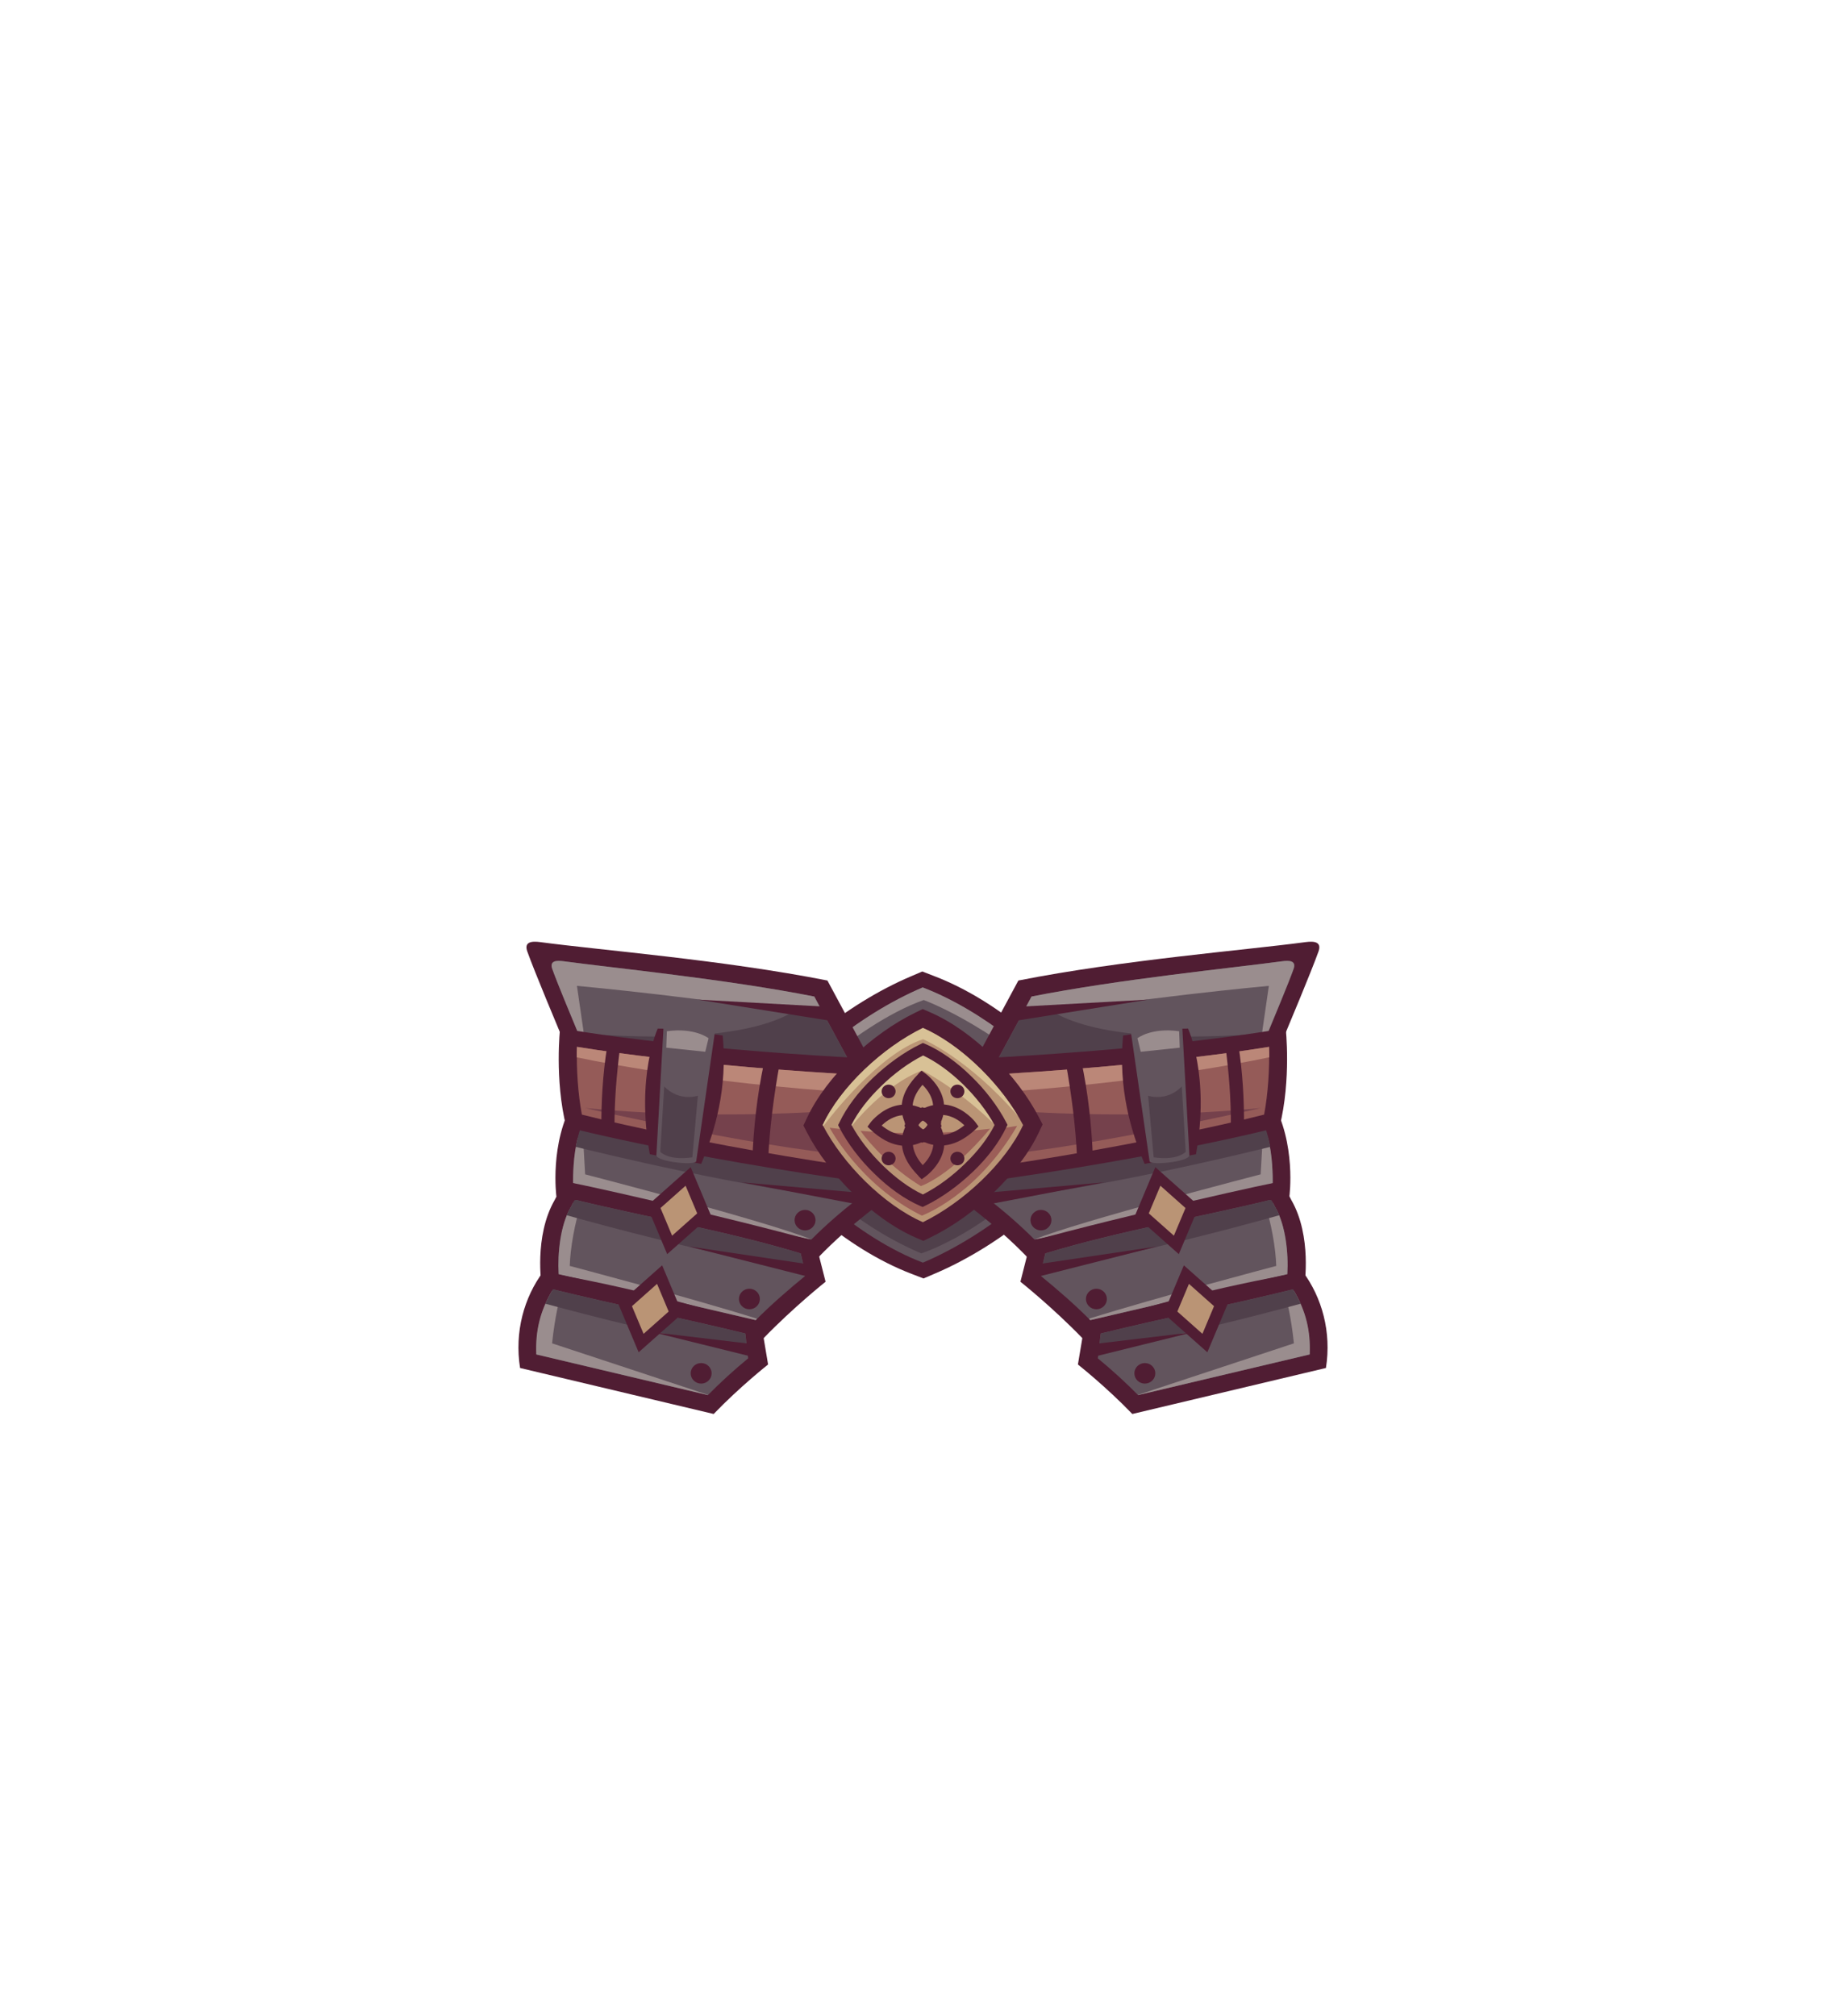 <?xml version="1.0" encoding="UTF-8"?>
<!DOCTYPE svg PUBLIC "-//W3C//DTD SVG 1.1//EN" "http://www.w3.org/Graphics/SVG/1.1/DTD/svg11.dtd">
<!-- Creator: CorelDRAW -->
<svg xmlns="http://www.w3.org/2000/svg" xml:space="preserve" width="161.908mm" height="176.792mm" style="shape-rendering:geometricPrecision; text-rendering:geometricPrecision; image-rendering:optimizeQuality; fill-rule:evenodd; clip-rule:evenodd"
viewBox="0 0 8.991 9.817"
 xmlns:xlink="http://www.w3.org/1999/xlink">
 <defs>
  <style type="text/css">
   <![CDATA[
    .fil0 {fill:none}
    .fil1 {fill:#501D33}
    .fil4 {fill:#50404B}
    .fil2 {fill:#62545D}
    .fil7 {fill:#75414C}
    .fil6 {fill:#955B58}
    .fil3 {fill:#9A8D8E}
    .fil5 {fill:#9C5E58}
    .fil9 {fill:#BA9475}
    .fil8 {fill:#BB8778}
    .fil10 {fill:#D8C196}
    .fil11 {fill:#501D33;fill-rule:nonzero}
   ]]>
  </style>
 </defs>
 <g id="Layer_x0020_1">
  <rect class="fil0" width="8.991" height="9.817"/>
  <g id="_114545168">
   <g>
    <g>
     <path id="_114552368" class="fil1" d="M4.549 4.753c0.323,0.123 0.644,0.409 0.803,0.676l0.028 0.047 -0.026 0.048c-0.146,0.273 -0.485,0.544 -0.8,0.678l-0.056 0.024 -0.057 -0.022c-0.323,-0.123 -0.644,-0.409 -0.803,-0.676l-0.028 -0.047 0.026 -0.048c0.146,-0.273 0.485,-0.544 0.8,-0.678l0.056 -0.024 0.057 0.022z"/>
     <path id="_114552296" class="fil2" d="M4.495 4.809c0.311,0.119 0.634,0.403 0.793,0.67 -0.14,0.262 -0.477,0.536 -0.793,0.67 -0.311,-0.119 -0.634,-0.403 -0.793,-0.67 0.14,-0.262 0.477,-0.536 0.793,-0.67z"/>
     <path id="_114552224" class="fil3" d="M4.495 4.809c0.286,0.109 0.6,0.357 0.769,0.604 -0.377,-0.403 -0.765,-0.543 -0.765,-0.543 -0.343,0.121 -0.739,0.523 -0.789,0.58 -0.001,-0.002 -0.006,0.031 -0.008,0.028 0.14,-0.262 0.477,-0.536 0.793,-0.67z"/>
     <path id="_114552152" class="fil4" d="M3.757 5.498c0,0 0.238,0.396 0.73,0.606 0,0 0.434,-0.137 0.754,-0.619 -0.042,0.006 -0.085,0.012 -0.127,0.017 -0.381,0.412 -0.628,0.415 -0.628,0.415 -0.337,-0.177 -0.577,-0.401 -0.577,-0.401 0,0 0.001,0 0.002,6.66361e-005 -0.051,-0.005 -0.102,-0.011 -0.153,-0.018z"/>
     <path id="_114552080" class="fil5" d="M5.026 5.505c-0.331,0.034 -0.692,0.039 -1.025,0.015 0.074,0.09 0.257,0.265 0.478,0.38 0,0 0.227,-0.063 0.547,-0.395z"/>
    </g>
    <g>
     <g>
      <path id="_114551984" class="fil1" d="M2.71 5.827c0,0 -0.035,-0.26 0.085,-0.466 0.073,-0.12 0.113,-0.131 0.168,-0.126 0.326,0.033 0.916,0.141 1.293,0.344l0.079 0.247c0,0 -0.181,0.122 -0.354,0.302l-1.201 -0.256 -0.069 -0.046z"/>
      <path id="_114551912" class="fil2" d="M2.792 5.78l0.022 0.014 0.616 0.14 0.522 0.102c0.068,-0.068 0.141,-0.132 0.217,-0.191 0.022,-0.017 0.044,-0.034 0.066,-0.051l-0.051 -0.158c-0.148,-0.075 -0.315,-0.13 -0.474,-0.173 -0.241,-0.066 -0.503,-0.116 -0.756,-0.147 -0.025,-0.003 -0.071,0.064 -0.084,0.086 -0.047,0.082 -0.069,0.179 -0.076,0.272 -0.002,0.033 -0.004,0.071 -0.002,0.107z"/>
      <path id="_114551840" class="fil3" d="M2.792 5.78l0.022 0.014 0.616 0.14 0.522 0.102 0 -0c-0.215,-0.088 -1.102,-0.317 -1.102,-0.317l-0.01 -0.174c-0.001,0.001 -0.012,-0.001 -0.026,-0.003 -0.011,0.043 -0.017,0.087 -0.02,0.131 -0.002,0.033 -0.004,0.071 -0.002,0.107z"/>
      <path id="_114551768" class="fil4" d="M4.169 5.844c0.021,-0.017 0.043,-0.034 0.065,-0.05l-0.051 -0.158c-0.148,-0.075 -0.315,-0.13 -0.474,-0.173 -0.241,-0.066 -0.503,-0.116 -0.756,-0.147 -0.025,-0.003 -0.071,0.064 -0.084,0.086 -0.032,0.056 -0.053,0.119 -0.065,0.183 0.109,0.027 0.833,0.205 1.364,0.259z"/>
      <path id="_114551696" class="fil1" d="M2.638 6.261c0,0 -0.038,-0.24 0.063,-0.416l0.047 -0.091c0.003,-0.006 0.774,0.167 1.223,0.291l0.05 0.197c0,0 -0.155,0.123 -0.303,0.276l-1.08 -0.256z"/>
      <path id="_114551624" class="fil2" d="M2.721 6.205l0.96 0.224c0.073,-0.074 0.163,-0.152 0.244,-0.218l-0.025 -0.107c-0.358,-0.109 -0.768,-0.18 -1.093,-0.26 -0.01,-0.002 -0.012,0.011 -0.03,0.041 -0.047,0.082 -0.062,0.217 -0.056,0.319z"/>
      <path id="_114551552" class="fil3" d="M2.721 6.205l0.96 0.224 0.006 -0.007c-0.334,-0.105 -0.912,-0.257 -0.912,-0.257 0.003,-0.092 0.024,-0.203 0.055,-0.307 -0.001,0.001 -0.017,0.001 -0.04,0.002 -0.003,0.006 -0.007,0.015 -0.013,0.025 -0.047,0.082 -0.062,0.217 -0.056,0.319z"/>
      <path id="_114551480" class="fil4" d="M3.919 6.189l-0.02 -0.085c-0.358,-0.109 -0.768,-0.18 -1.093,-0.26 -0.01,-0.002 -0.012,0.011 -0.03,0.041 -0.006,0.01 -0.011,0.022 -0.016,0.033 0.163,0.046 0.698,0.192 1.159,0.27z"/>
      <path id="_114551408" class="fil1" d="M2.533 6.662c-0.028,-0.176 0.02,-0.344 0.112,-0.468 0,0 0.668,0.113 1.067,0.278l0.029 0.173c0,0 -0.136,0.107 -0.265,0.241l-0.943 -0.224z"/>
      <path id="_114551336" class="fil2" d="M2.612 6.596l0.836 0.198c0.061,-0.062 0.128,-0.123 0.196,-0.179l-0.014 -0.121c-0.324,-0.079 -0.623,-0.138 -0.936,-0.215 -0.06,0.1 -0.086,0.198 -0.081,0.317z"/>
      <path id="_114551264" class="fil3" d="M2.612 6.596l0.836 0.198 0.001 -0.001 -0.76 -0.251c0.014,-0.136 0.039,-0.226 0.039,-0.226 0,0 -0.017,-0.013 -0.039,-0.03 -0.058,0.098 -0.082,0.194 -0.077,0.311z"/>
      <path id="_114551192" class="fil4" d="M3.639 6.577l-0.01 -0.083c-0.324,-0.079 -0.623,-0.138 -0.936,-0.215 -0.014,0.023 -0.026,0.047 -0.037,0.07 0.215,0.058 0.616,0.162 0.983,0.228z"/>
      <path id="_114551120" class="fil1" d="M2.743 5.065c-0.025,-0.06 -0.14,-0.334 -0.175,-0.432 -0.016,-0.046 0.02,-0.051 0.064,-0.045 0.289,0.039 0.887,0.086 1.398,0.187l0.319 0.593 -0.587 0.109c0,0 -1.035,-0.351 -1.019,-0.412z"/>
      <path id="_114551048" class="fil2" d="M2.838 5.084c-0.021,-0.051 -0.118,-0.282 -0.148,-0.365 -0.014,-0.039 0.017,-0.043 0.054,-0.038 0.244,0.033 0.791,0.087 1.222,0.172l0.27 0.5 -0.538 0.078c0,0 -0.874,-0.296 -0.861,-0.348z"/>
      <path id="_114550976" class="fil4" d="M2.838 5.084c-0.004,-0.009 -0.01,-0.025 -0.018,-0.044 0.047,-0.001 0.106,-0.001 0.178,0.003 0.694,0.032 0.895,-0.111 0.953,-0.192l0.015 0.003 0.27 0.5 -0.538 0.078c0,0 -0.874,-0.296 -0.861,-0.348z"/>
      <path id="_114550904" class="fil3" d="M2.815 5.029c-0.037,-0.089 -0.102,-0.245 -0.125,-0.31 -0.014,-0.039 0.017,-0.043 0.054,-0.038 0.244,0.033 0.791,0.087 1.222,0.172l0.057 0.106c-0.547,-0.097 -1.213,-0.158 -1.213,-0.158l0.035 0.241c0,0 -0.012,-0.005 -0.031,-0.013z"/>
      <path id="_114550832" class="fil1" d="M2.757 5.488c0,0 0.662,0.173 1.708,0.302l-0.036 -0.626c0,0 -0.99,-0.035 -1.701,-0.157 0,0 -0.028,0.25 0.03,0.481z"/>
      <path id="_114550760" class="fil6" d="M2.834 5.428c0.137,0.035 0.278,0.065 0.415,0.094 0.382,0.079 0.769,0.144 1.156,0.195l-0.026 -0.472c-0.392,-0.019 -0.784,-0.047 -1.174,-0.093 -0.132,-0.015 -0.264,-0.033 -0.395,-0.054 -0.003,0.108 0.005,0.228 0.024,0.33z"/>
      <path id="_114550688" class="fil7" d="M2.85 5.396c0,0 0.948,0.219 1.409,0.238l0 -0.241c0,0 -0.664,0.075 -1.409,0.003z"/>
      <path id="_114550616" class="fil8" d="M4.384 5.333l-0.005 -0.088c-0.392,-0.019 -0.784,-0.047 -1.174,-0.093 -0.132,-0.015 -0.264,-0.033 -0.395,-0.054 -0.001,0.017 -0.001,0.034 -0.001,0.051 0.166,0.035 0.721,0.141 1.517,0.182 0.02,0.001 0.039,0.002 0.057,0.003z"/>
      <path id="_114550544" class="fil1" d="M3.204 5.008c0,0 -0.108,0.233 -0.039,0.613 0.083,0.016 0.167,0.031 0.25,0.047 0.067,-0.159 0.129,-0.365 0.105,-0.625 0,0 -0.21,-0.034 -0.316,-0.034z"/>
      <path id="_114550472" class="fil2" d="M3.233 4.98l-0.036 0.645c-0.002,0.033 0.19,0.052 0.194,0.03l0.093 -0.643c0,0 -0.2,-0.078 -0.252,-0.031z"/>
      <polygon id="_114550400" class="fil1" points="4.056,4.973 3.398,4.868 4.032,4.903 "/>
      <ellipse id="_114550328" class="fil1" cx="3.921" cy="5.942" rx="0.051" ry="0.05"/>
      <ellipse id="_114550256" class="fil1" cx="3.65" cy="6.326" rx="0.051" ry="0.05"/>
      <ellipse id="_114550184" class="fil1" cx="3.415" cy="6.688" rx="0.051" ry="0.05"/>
      <polygon id="_114550112" class="fil1" points="3.934,6.217 3.354,6.07 3.938,6.157 "/>
      <polygon id="_114550040" class="fil1" points="4.202,5.87 3.614,5.758 4.203,5.81 "/>
      <path id="_114549968" class="fil1" d="M3.662 6.607l-0.481 -0.119 0.496 0.059c0,0 -0.013,0.056 -0.014,0.059z"/>
      <path id="_114549896" class="fil4" d="M3.235 5.291l-0.019 0.318c0,0 0.037,0.044 0.156,0.027l0.027 -0.3c0,0 -0.09,0.031 -0.164,-0.045z"/>
      <path id="_114549824" class="fil3" d="M3.245 5.102l0.19 0.02 0.016 -0.066c0,0 -0.067,-0.053 -0.203,-0.034l-0.003 0.081z"/>
     </g>
     <g>
      <path id="_114549728" class="fil1" d="M6.28 5.827c0,0 0.035,-0.26 -0.085,-0.466 -0.073,-0.12 -0.113,-0.131 -0.168,-0.126 -0.326,0.033 -0.916,0.141 -1.293,0.344l-0.079 0.247c0,0 0.181,0.122 0.354,0.302l1.201 -0.256 0.069 -0.046z"/>
      <path id="_114549656" class="fil2" d="M6.198 5.78l-0.022 0.014 -0.616 0.14 -0.522 0.102c-0.068,-0.068 -0.141,-0.132 -0.217,-0.191 -0.022,-0.017 -0.044,-0.034 -0.066,-0.051l0.051 -0.158c0.148,-0.075 0.315,-0.13 0.474,-0.173 0.241,-0.066 0.503,-0.116 0.756,-0.147 0.025,-0.003 0.071,0.064 0.084,0.086 0.047,0.082 0.069,0.179 0.076,0.272 0.002,0.033 0.004,0.071 0.002,0.107z"/>
      <path id="_114549584" class="fil3" d="M6.198 5.78l-0.022 0.014 -0.616 0.14 -0.522 0.102 -0 -0c0.215,-0.088 1.102,-0.317 1.102,-0.317l0.01 -0.174c0.001,0.001 0.012,-0.001 0.026,-0.003 0.011,0.043 0.017,0.087 0.02,0.131 0.002,0.033 0.004,0.071 0.002,0.107z"/>
      <path id="_114549512" class="fil4" d="M4.822 5.844c-0.021,-0.017 -0.043,-0.034 -0.065,-0.05l0.051 -0.158c0.148,-0.075 0.315,-0.13 0.474,-0.173 0.241,-0.066 0.503,-0.116 0.756,-0.147 0.025,-0.003 0.071,0.064 0.084,0.086 0.032,0.056 0.053,0.119 0.065,0.183 -0.109,0.027 -0.833,0.205 -1.364,0.259z"/>
      <path id="_114549440" class="fil1" d="M6.353 6.261c0,0 0.038,-0.24 -0.063,-0.416l-0.047 -0.091c-0.003,-0.006 -0.774,0.167 -1.223,0.291l-0.05 0.197c0,0 0.155,0.123 0.303,0.276l1.08 -0.256z"/>
      <path id="_114549368" class="fil2" d="M6.27 6.205l-0.96 0.224c-0.073,-0.074 -0.163,-0.152 -0.244,-0.218l0.025 -0.107c0.358,-0.109 0.768,-0.18 1.093,-0.26 0.01,-0.002 0.012,0.011 0.03,0.041 0.047,0.082 0.062,0.217 0.056,0.319z"/>
      <path id="_114549296" class="fil3" d="M6.27 6.205l-0.96 0.224 -0.006 -0.007c0.334,-0.105 0.912,-0.257 0.912,-0.257 -0.003,-0.092 -0.024,-0.203 -0.055,-0.307 0.001,0.001 0.017,0.001 0.04,0.002 0.003,0.006 0.007,0.015 0.013,0.025 0.047,0.082 0.062,0.217 0.056,0.319z"/>
      <path id="_114549224" class="fil4" d="M5.072 6.189l0.02 -0.085c0.358,-0.109 0.768,-0.18 1.093,-0.26 0.01,-0.002 0.012,0.011 0.03,0.041 0.006,0.01 0.011,0.022 0.016,0.033 -0.163,0.046 -0.698,0.192 -1.159,0.27z"/>
      <path id="_114549152" class="fil1" d="M6.458 6.662c0.028,-0.176 -0.02,-0.344 -0.112,-0.468 0,0 -0.668,0.113 -1.067,0.278l-0.029 0.173c0,0 0.136,0.107 0.265,0.241l0.943 -0.224z"/>
      <path id="_114549080" class="fil2" d="M6.379 6.596l-0.836 0.198c-0.061,-0.062 -0.128,-0.123 -0.196,-0.179l0.014 -0.121c0.324,-0.079 0.623,-0.138 0.936,-0.215 0.06,0.1 0.086,0.198 0.081,0.317z"/>
      <path id="_114549008" class="fil3" d="M6.379 6.596l-0.836 0.198 -0.001 -0.001 0.76 -0.251c-0.014,-0.136 -0.039,-0.226 -0.039,-0.226 0,0 0.017,-0.013 0.039,-0.03 0.058,0.098 0.082,0.194 0.077,0.311z"/>
      <path id="_114548936" class="fil4" d="M5.352 6.577l0.01 -0.083c0.324,-0.079 0.623,-0.138 0.936,-0.215 0.014,0.023 0.026,0.047 0.037,0.07 -0.215,0.058 -0.616,0.162 -0.983,0.228z"/>
      <path id="_114548864" class="fil1" d="M6.247 5.065c0.025,-0.06 0.14,-0.334 0.175,-0.432 0.016,-0.046 -0.02,-0.051 -0.064,-0.045 -0.289,0.039 -0.887,0.086 -1.398,0.187l-0.319 0.593 0.587 0.109c0,0 1.035,-0.351 1.019,-0.412z"/>
      <path id="_114548792" class="fil2" d="M6.153 5.084c0.021,-0.051 0.118,-0.282 0.148,-0.365 0.014,-0.039 -0.017,-0.043 -0.054,-0.038 -0.244,0.033 -0.791,0.087 -1.222,0.172l-0.27 0.5 0.538 0.078c0,0 0.874,-0.296 0.861,-0.348z"/>
      <path id="_114548720" class="fil4" d="M6.153 5.084c0.004,-0.009 0.01,-0.025 0.018,-0.044 -0.047,-0.001 -0.106,-0.001 -0.178,0.003 -0.694,0.032 -0.895,-0.111 -0.953,-0.192l-0.015 0.003 -0.27 0.5 0.538 0.078c0,0 0.874,-0.296 0.861,-0.348z"/>
      <path id="_114548648" class="fil3" d="M6.175 5.029c0.037,-0.089 0.102,-0.245 0.125,-0.31 0.014,-0.039 -0.017,-0.043 -0.054,-0.038 -0.244,0.033 -0.791,0.087 -1.222,0.172l-0.057 0.106c0.547,-0.097 1.213,-0.158 1.213,-0.158l-0.035 0.241c0,0 0.012,-0.005 0.031,-0.013z"/>
      <path id="_114548576" class="fil1" d="M6.233 5.488c0,0 -0.662,0.173 -1.708,0.302l0.036 -0.626c0,0 0.99,-0.035 1.701,-0.157 0,0 0.028,0.25 -0.03,0.481z"/>
      <path id="_114548504" class="fil6" d="M6.157 5.428c-0.137,0.035 -0.278,0.065 -0.415,0.094 -0.382,0.079 -0.769,0.144 -1.156,0.195l0.026 -0.472c0.392,-0.019 0.784,-0.047 1.174,-0.093 0.132,-0.015 0.264,-0.033 0.395,-0.054 0.003,0.108 -0.005,0.228 -0.024,0.33z"/>
      <path id="_114548432" class="fil7" d="M6.141 5.396c0,0 -0.948,0.219 -1.409,0.238l0 -0.241c0,0 0.664,0.075 1.409,0.003z"/>
      <path id="_114548360" class="fil8" d="M4.607 5.333l0.005 -0.088c0.392,-0.019 0.784,-0.047 1.174,-0.093 0.132,-0.015 0.264,-0.033 0.395,-0.054 0.001,0.017 0.001,0.034 0.001,0.051 -0.166,0.035 -0.721,0.141 -1.517,0.182 -0.02,0.001 -0.039,0.002 -0.057,0.003z"/>
      <path id="_114548288" class="fil1" d="M5.786 5.008c0,0 0.108,0.233 0.039,0.613 -0.083,0.016 -0.167,0.031 -0.25,0.047 -0.067,-0.159 -0.129,-0.365 -0.105,-0.625 0,0 0.21,-0.034 0.316,-0.034z"/>
      <path id="_114548216" class="fil2" d="M5.757 4.98l0.036 0.645c0.002,0.033 -0.19,0.052 -0.194,0.03l-0.093 -0.643c0,0 0.2,-0.078 0.252,-0.031z"/>
      <polygon id="_114548144" class="fil1" points="4.935,4.973 5.593,4.868 4.959,4.903 "/>
      <ellipse id="_114548072" class="fil1" cx="5.07" cy="5.942" rx="0.051" ry="0.05"/>
      <ellipse id="_114548000" class="fil1" cx="5.34" cy="6.326" rx="0.051" ry="0.05"/>
      <ellipse id="_114547928" class="fil1" cx="5.576" cy="6.688" rx="0.051" ry="0.05"/>
      <polygon id="_114547856" class="fil1" points="5.057,6.217 5.637,6.07 5.052,6.157 "/>
      <polygon id="_114547784" class="fil1" points="4.789,5.87 5.377,5.758 4.788,5.81 "/>
      <path id="_114547712" class="fil1" d="M5.329 6.607l0.481 -0.119 -0.496 0.059c0,0 0.013,0.056 0.014,0.059z"/>
      <path id="_114547640" class="fil4" d="M5.756 5.291l0.019 0.318c0,0 -0.037,0.044 -0.156,0.027l-0.027 -0.3c0,0 0.09,0.031 0.164,-0.045z"/>
      <path id="_114547568" class="fil3" d="M5.746 5.102l-0.19 0.02 -0.016 -0.066c0,0 0.067,-0.053 0.203,-0.034l0.003 0.081z"/>
     </g>
    </g>
    <g>
     <path id="_114547448" class="fil1" d="M4.531 4.93c0.213,0.093 0.425,0.31 0.529,0.511l0.018 0.035 -0.017 0.036c-0.096,0.206 -0.319,0.412 -0.527,0.513l-0.037 0.018 -0.037 -0.016c-0.213,-0.093 -0.425,-0.31 -0.529,-0.511l-0.018 -0.035 0.017 -0.036c0.096,-0.206 0.319,-0.412 0.527,-0.513l0.037 -0.018 0.037 0.016z"/>
     <path id="_114547376" class="fil9" d="M4.495 5.006c0.191,0.084 0.39,0.284 0.488,0.473 -0.086,0.185 -0.293,0.378 -0.488,0.473 -0.191,-0.084 -0.39,-0.284 -0.488,-0.473 0.086,-0.185 0.293,-0.378 0.488,-0.473z"/>
     <path id="_114547304" class="fil10" d="M4.149 5.483c0,0 0.155,-0.2 0.343,-0.27 0,0 0.18,0.09 0.368,0.279 0.013,0.013 0.024,-0.013 0.019,-0.033 0,0 -0.24,-0.318 -0.375,-0.343 -0.135,-0.025 -0.356,0.306 -0.377,0.364 -0.021,0.058 0.026,0.006 0.023,0.003z"/>
     <path id="_114547232" class="fil10" d="M4.495 5.006c0.176,0.077 0.359,0.254 0.463,0.429 -0.242,-0.281 -0.462,-0.374 -0.462,-0.374 -0.214,0.069 -0.456,0.383 -0.486,0.423 -0.001,-0.002 -0.002,-0.003 -0.003,-0.005 0.086,-0.185 0.293,-0.378 0.488,-0.473z"/>
     <path id="_114547160" class="fil5" d="M4.041 5.492c0,0 0.146,0.279 0.449,0.428 0,0 0.267,-0.097 0.464,-0.437 -0.026,0.004 -0.052,0.008 -0.078,0.012 -0.234,0.291 -0.392,0.348 -0.392,0.348 -0.207,-0.125 -0.349,-0.339 -0.349,-0.339 7.77422e-005,0 0,0 0.001,4.99771e-005 -0.031,-0.004 -0.063,-0.008 -0.094,-0.012z"/>
     <path id="_114547088" class="fil5" d="M4.822 5.497c-0.203,0.024 -0.426,0.028 -0.631,0.01 0.045,0.064 0.158,0.187 0.294,0.269 0,0 0.14,-0.044 0.337,-0.279z"/>
     <g>
      <g>
       <g>
        <path id="_114547016" class="fil11" d="M4.497 5.451c-0.031,0.03 -0.097,0.115 -0.003,0.223 0.034,-0.033 0.097,-0.117 0.003,-0.223zm-0.023 0.276c-0.187,-0.187 0.006,-0.327 0.006,-0.327l0.011 -0.008 0.01 0.003 0.011 -0.001 0.008 0.009c0.186,0.187 -0.013,0.327 -0.013,0.327l-0.018 0.013 -0.016 -0.016z"/>
        <path id="_114546944" class="fil11" d="M4.496 5.506c-0.031,-0.03 -0.097,-0.115 -0.003,-0.223 0.034,0.033 0.097,0.117 0.003,0.223zm-0.023 -0.276c-0.187,0.187 0.006,0.327 0.006,0.327l0.011 0.008 0.01 -0.003 0.011 0.001 0.008 -0.009c0.186,-0.187 -0.013,-0.327 -0.013,-0.327l-0.018 -0.013 -0.016 0.016z"/>
       </g>
       <g>
        <path id="_114546848" class="fil11" d="M4.467 5.477c0.031,0.03 0.118,0.094 0.23,0.003 -0.034,-0.033 -0.12,-0.094 -0.23,-0.003zm0.284 0.023c-0.193,0.181 -0.337,-0.006 -0.338,-0.006l-0.008 -0.01 0.003 -0.01 -0.001 -0.011 0.009 -0.008c0.193,-0.18 0.337,0.012 0.337,0.013l0.013 0.018 -0.016 0.015z"/>
        <path id="_114546776" class="fil11" d="M4.524 5.478c-0.031,0.03 -0.118,0.094 -0.23,0.003 0.034,-0.033 0.12,-0.094 0.23,-0.003zm-0.284 0.023c0.193,0.181 0.337,-0.006 0.338,-0.006l0.008 -0.01 -0.003 -0.01 0.001 -0.011 -0.009 -0.008c-0.193,-0.18 -0.337,0.012 -0.337,0.013l-0.013 0.018 0.016 0.015z"/>
       </g>
      </g>
      <g>
       <g>
        <path id="_114546656" class="fil1" d="M4.663 5.609c0.019,0 0.034,0.015 0.034,0.033 0,0.018 -0.015,0.033 -0.034,0.033 -0.019,0 -0.034,-0.015 -0.034,-0.033 0,-0.018 0.015,-0.033 0.034,-0.033z"/>
        <path id="_114546584" class="fil1" d="M4.328 5.609c0.019,0 0.034,0.015 0.034,0.033 0,0.018 -0.015,0.033 -0.034,0.033 -0.019,0 -0.034,-0.015 -0.034,-0.033 0,-0.018 0.015,-0.033 0.034,-0.033z"/>
       </g>
       <g>
        <path id="_114546488" class="fil1" d="M4.663 5.282c0.019,0 0.034,0.015 0.034,0.033 0,0.018 -0.015,0.033 -0.034,0.033 -0.019,0 -0.034,-0.015 -0.034,-0.033 0,-0.018 0.015,-0.033 0.034,-0.033z"/>
        <path id="_114546416" class="fil1" d="M4.328 5.282c0.019,0 0.034,0.015 0.034,0.033 0,0.018 -0.015,0.033 -0.034,0.033 -0.019,0 -0.034,-0.015 -0.034,-0.033 0,-0.018 0.015,-0.033 0.034,-0.033z"/>
       </g>
      </g>
     </g>
     <path id="_114546272" class="fil11" d="M4.507 5.084c0.076,0.033 0.154,0.089 0.222,0.156 0.071,0.068 0.132,0.149 0.172,0.226l0.006 0.012 -0.006 0.012c-0.035,0.074 -0.092,0.149 -0.161,0.215 -0.071,0.068 -0.153,0.128 -0.234,0.167l-0.012 0.006 -0.012 -0.005c-0.076,-0.033 -0.154,-0.089 -0.222,-0.156 -0.071,-0.068 -0.132,-0.149 -0.172,-0.226l-0.006 -0.012 0.006 -0.012c0.035,-0.074 0.092,-0.149 0.161,-0.215 0.071,-0.068 0.153,-0.128 0.234,-0.167l0.012 -0.006 0.012 0.005zm0.182 0.195c-0.06,-0.058 -0.127,-0.108 -0.193,-0.139 -0.071,0.036 -0.143,0.089 -0.206,0.151 -0.06,0.058 -0.111,0.123 -0.143,0.187 0.037,0.068 0.092,0.139 0.155,0.2 0.06,0.058 0.127,0.108 0.193,0.139 0.071,-0.036 0.143,-0.089 0.206,-0.151 0.06,-0.058 0.111,-0.123 0.143,-0.187 -0.037,-0.068 -0.092,-0.139 -0.155,-0.2z"/>
    </g>
    <path id="_114546176" class="fil1" d="M5.19 5.169c0.026,0 0.052,0 0.077,0 0.032,0.152 0.05,0.31 0.056,0.472 -0.026,0 -0.052,0 -0.077,0 -0.007,-0.158 -0.028,-0.316 -0.056,-0.472z"/>
    <path id="_114546104" class="fil1" d="M3.797 5.181c-0.026,0 -0.052,0 -0.077,0 -0.032,0.152 -0.05,0.31 -0.056,0.472 0.026,0 0.052,0 0.077,0 0.007,-0.158 0.028,-0.316 0.056,-0.472z"/>
    <path id="_114546032" class="fil1" d="M5.968 5.089c0.022,0.001 0.043,0.002 0.064,0.003 0.02,0.128 0.028,0.26 0.027,0.396 -0.022,-0.001 -0.043,-0.002 -0.064,-0.003 0.001,-0.132 -0.01,-0.264 -0.027,-0.396z"/>
    <path id="_114545960" class="fil1" d="M3.02 5.101c-0.022,0.001 -0.043,0.002 -0.064,0.003 -0.02,0.128 -0.028,0.26 -0.027,0.396 0.021,-0.001 0.043,-0.002 0.064,-0.003 -0.001,-0.132 0.01,-0.264 0.027,-0.396z"/>
   </g>
   <g>
    <g>
     <g>
      <rect id="_114545864" class="fil1" transform="matrix(1.145 -1.016 0.53 1.261 3.151 5.873)" width="0.186" height="0.186"/>
      <rect id="_114545792" class="fil9" transform="matrix(0.657 -0.584 0.304 0.724 3.217 5.883)" width="0.186" height="0.186"/>
     </g>
     <g>
      <rect id="_114545696" class="fil1" transform="matrix(1.145 -1.016 0.53 1.261 3.012 6.351)" width="0.186" height="0.186"/>
      <rect id="_114545624" class="fil9" transform="matrix(0.657 -0.584 0.304 0.724 3.078 6.361)" width="0.186" height="0.186"/>
     </g>
    </g>
    <g>
     <g>
      <rect id="_114545504" class="fil1" transform="matrix(-1.145 -1.016 -0.53 1.261 5.84 5.873)" width="0.186" height="0.186"/>
      <rect id="_114545432" class="fil9" transform="matrix(-0.657 -0.584 -0.304 0.724 5.774 5.883)" width="0.186" height="0.186"/>
     </g>
     <g>
      <rect id="_114545336" class="fil1" transform="matrix(-1.145 -1.016 -0.53 1.261 5.979 6.351)" width="0.186" height="0.186"/>
      <rect id="_114545264" class="fil9" transform="matrix(-0.657 -0.584 -0.304 0.724 5.913 6.361)" width="0.186" height="0.186"/>
     </g>
    </g>
   </g>
  </g>
 </g>
</svg>
